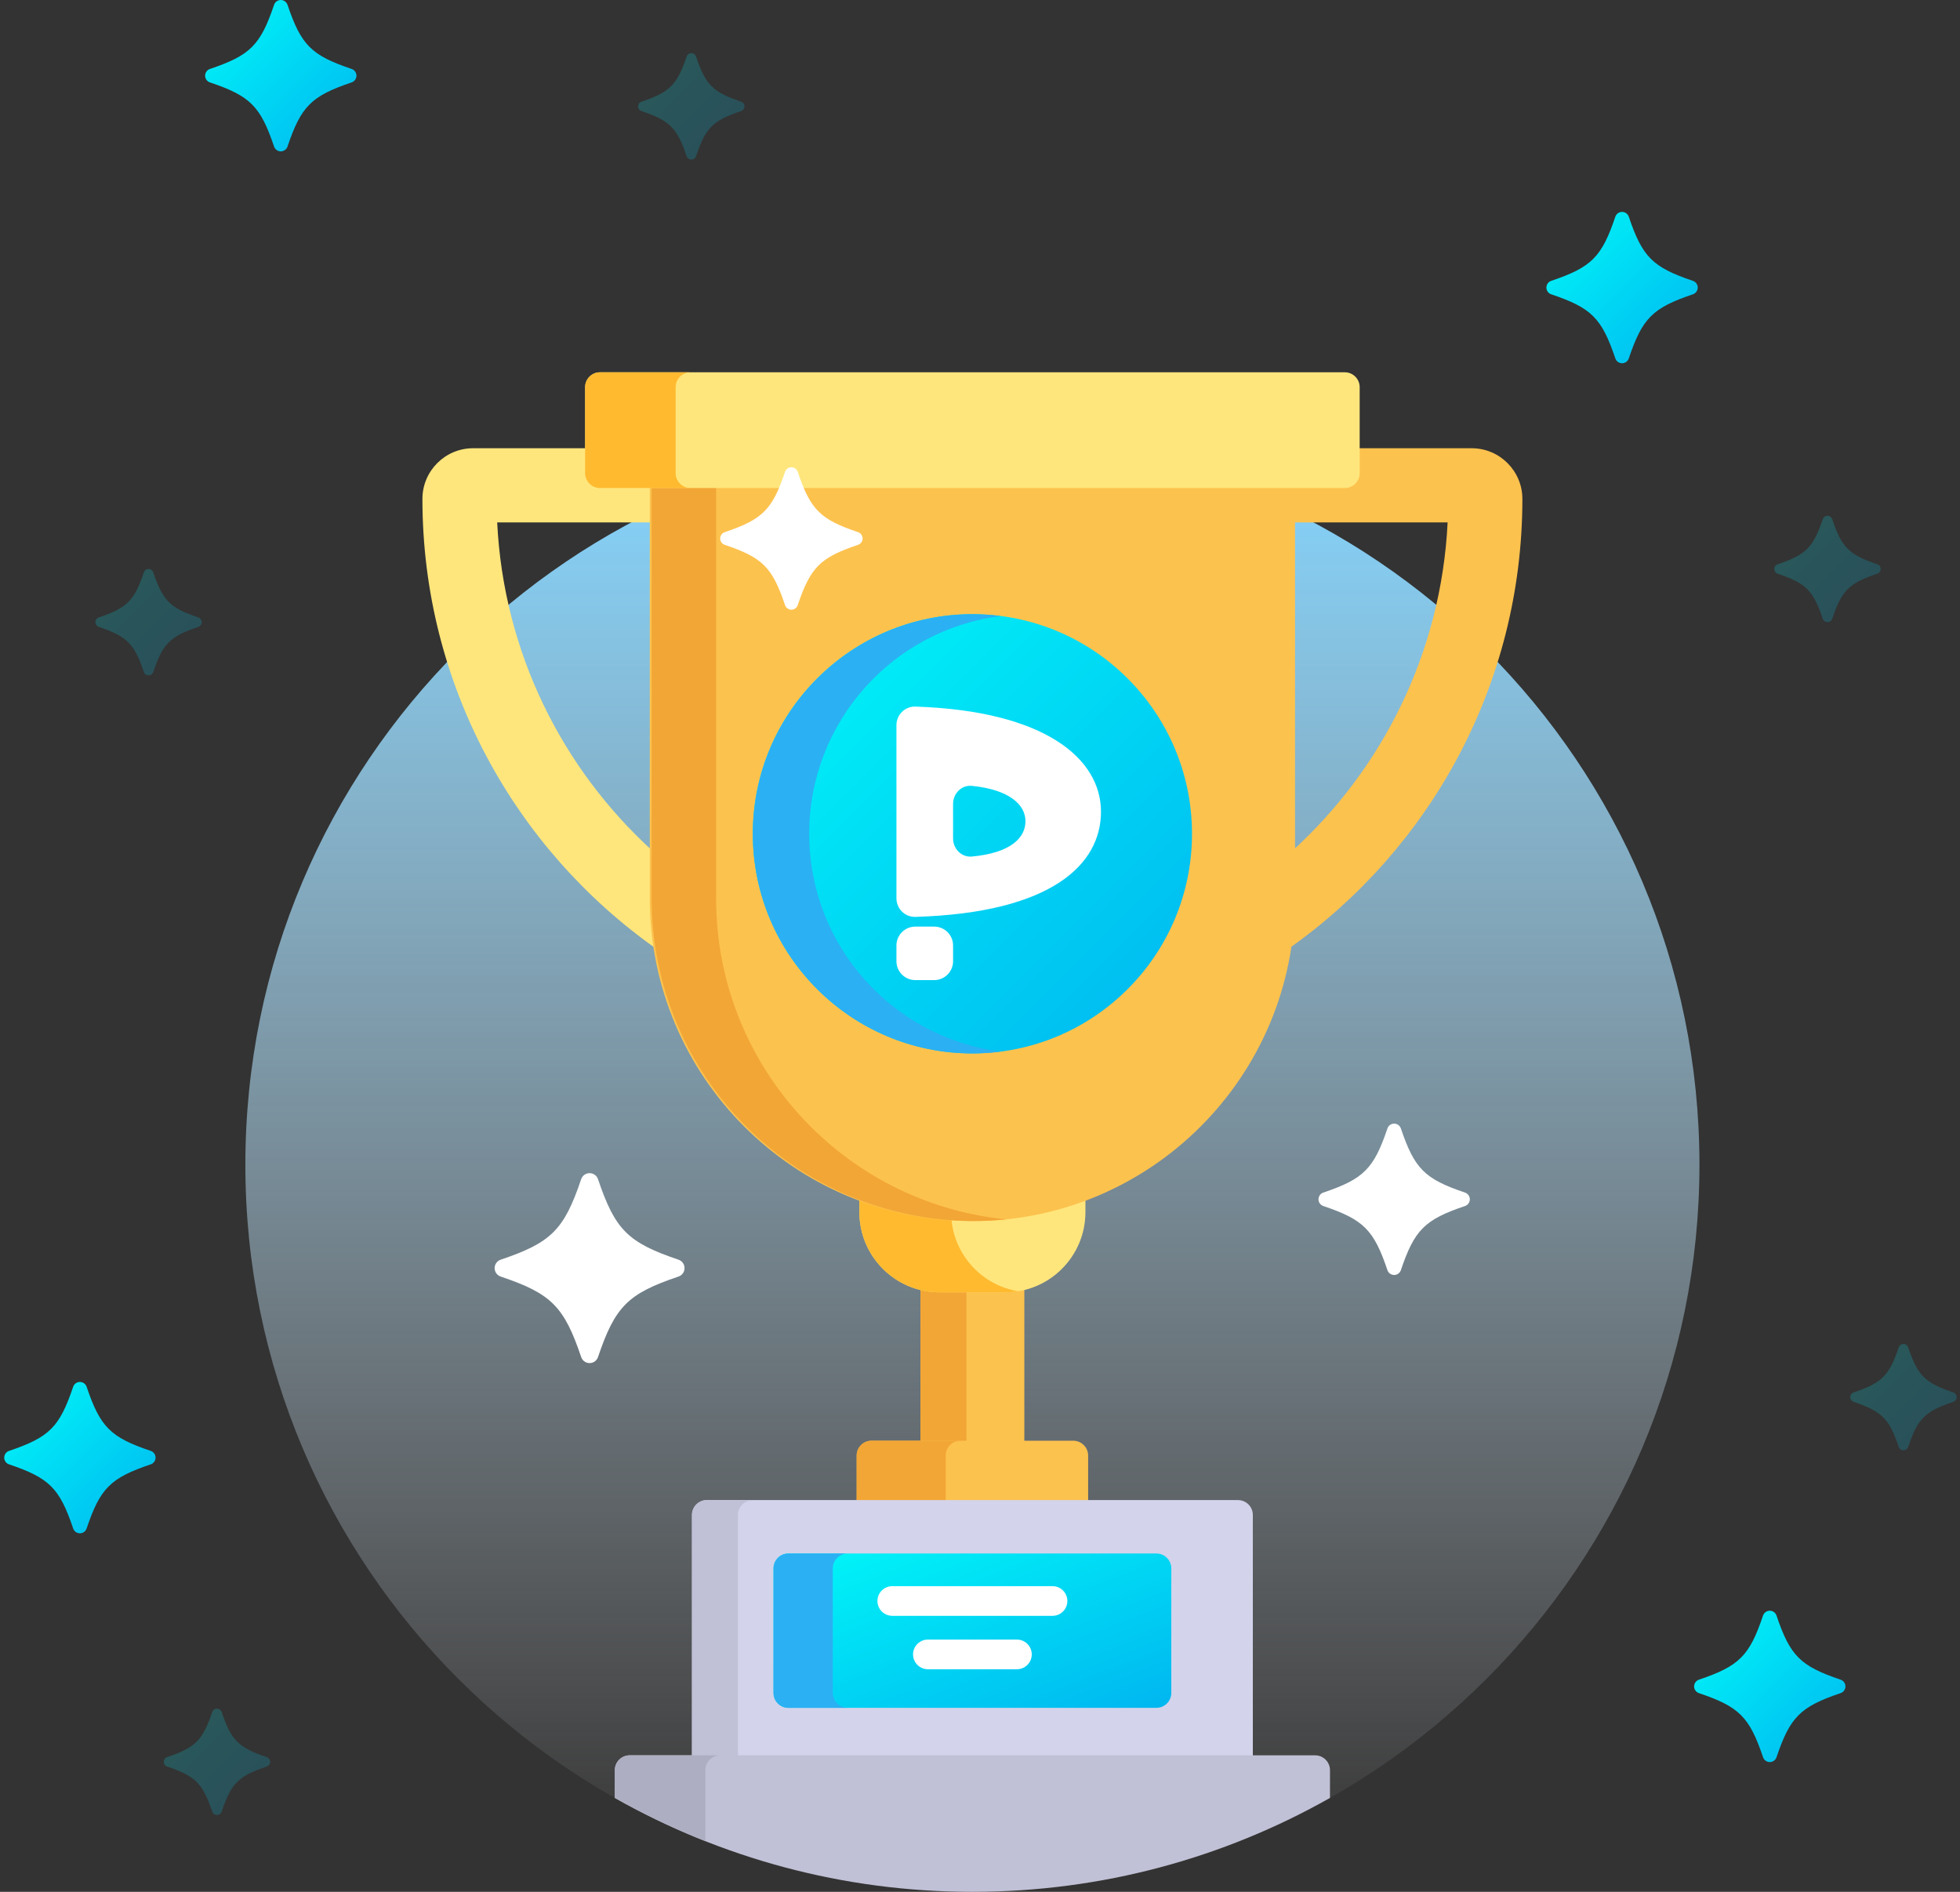 <svg width="258" height="249" viewBox="0 0 258 249" fill="none" xmlns="http://www.w3.org/2000/svg">
<rect x="0" y="0" width="258" height="249" fill="#333333" stroke="none"/>
<g clip-path="url(#clip0)">
<path d="M128 57.594C75.145 57.594 32.297 100.442 32.297 153.297C32.297 206.152 75.145 249 128 249C180.855 249 223.703 206.152 223.703 153.297C223.703 100.441 180.855 57.594 128 57.594Z" fill="url(#paint0_linear)"/>
<path d="M134.836 190.326V169.382C134.029 169.58 133.187 169.687 132.319 169.687H123.681C122.813 169.687 121.971 169.58 121.164 169.382V190.326H134.836Z" fill="#FCC24E"/>
<path d="M127.219 190.326V169.687H123.681C122.813 169.687 121.971 169.58 121.164 169.382V190.326H127.219Z" fill="#F2A635"/>
<path d="M128 160.329C122.764 160.329 117.75 159.365 113.123 157.61V159.536C113.123 165.367 117.85 170.094 123.681 170.094H132.319C138.15 170.094 142.877 165.367 142.877 159.536V157.61C138.249 159.365 133.236 160.329 128 160.329Z" fill="#FFE67C"/>
<path d="M125.224 160.236C120.991 159.958 116.926 159.053 113.123 157.61V159.536C113.123 165.367 117.85 170.094 123.681 170.094H132.32C132.905 170.094 133.479 170.044 134.038 169.953C129.25 169.168 125.547 165.164 125.224 160.236Z" fill="#FFBA30"/>
<path d="M143.234 198.219V191.578C143.234 190.504 142.355 189.625 141.281 189.625H114.719C113.645 189.625 112.766 190.504 112.766 191.578V198.219H143.234Z" fill="#FCC24E"/>
<path d="M124.484 198.219V191.578C124.484 190.504 125.363 189.625 126.438 189.625H114.719C113.645 189.625 112.766 190.504 112.766 191.578V198.219H124.484Z" fill="#F2A635"/>
<path d="M164.914 231.422V199.391C164.914 198.316 164.035 197.438 162.961 197.438H93.039C91.965 197.438 91.086 198.316 91.086 199.391V231.422H164.914Z" fill="#D3D3EB"/>
<path d="M97.141 231.422V199.391C97.141 198.316 98.019 197.438 99.094 197.438H93.039C91.965 197.438 91.086 198.316 91.086 199.391V231.422H97.141Z" fill="#C0C0D6"/>
<path d="M154.18 222.828C154.18 223.902 153.302 224.781 152.227 224.781H103.773C102.698 224.781 101.82 223.902 101.82 222.828V206.422C101.82 205.348 102.698 204.469 103.773 204.469H152.227C153.302 204.469 154.18 205.348 154.18 206.422V222.828Z" fill="url(#paint1_linear)"/>
<path d="M109.623 222.828V206.422C109.623 205.348 110.502 204.469 111.576 204.469H103.773C102.698 204.469 101.82 205.348 101.82 206.422V222.828C101.82 223.902 102.698 224.781 103.773 224.781H111.576C110.502 224.781 109.623 223.902 109.623 222.828Z" fill="#2BB0F3"/>
<path d="M173.117 231.031H82.883C81.809 231.031 80.93 231.91 80.93 232.984V236.637C94.829 244.504 110.889 249 128 249C145.111 249 161.171 244.504 175.07 236.637V232.984C175.07 231.91 174.191 231.031 173.117 231.031Z" fill="#C0C0D6"/>
<path d="M92.844 232.984C92.844 231.91 93.723 231.031 94.797 231.031H82.883C81.809 231.031 80.93 231.91 80.93 232.984V236.637C84.746 238.797 88.725 240.701 92.844 242.329V232.984Z" fill="#AEAEC2"/>
<path d="M193.725 58.997H178.586V62.281C178.586 63.143 177.885 63.844 177.023 63.844H170.468C170.252 63.844 170.078 64.019 170.078 64.234V68.762H190.554C189.718 85.873 181.982 101.2 170.078 112.017V118.252C170.078 120.521 169.894 122.747 169.547 124.92C188.189 111.809 200.395 90.138 200.395 65.667C200.395 61.989 197.403 58.997 193.725 58.997Z" fill="#FCC24E"/>
<path d="M85.923 118.252V112.017C74.018 101.2 66.282 85.873 65.446 68.762H85.923V64.234C85.923 64.019 85.748 63.844 85.532 63.844H78.977C78.115 63.844 77.414 63.143 77.414 62.281V58.997H62.275C58.597 58.997 55.605 61.989 55.605 65.667C55.605 90.138 67.811 111.809 86.453 124.92C86.106 122.747 85.923 120.521 85.923 118.252Z" fill="#FFE67C"/>
<path d="M85.532 63.844V118.252C85.532 141.706 104.546 160.72 128 160.72C151.454 160.72 170.468 141.706 170.468 118.252V63.844H85.532Z" fill="#FCC24E"/>
<path d="M94.261 118.242V63.444H85.778V118.242C85.778 141.696 104.791 160.71 128.246 160.71C129.668 160.71 131.072 160.635 132.458 160.497C111.009 158.354 94.261 140.254 94.261 118.242Z" fill="#F2A635"/>
<path d="M128 138.648C143.964 138.648 156.906 125.707 156.906 109.742C156.906 93.778 143.964 80.836 128 80.836C112.036 80.836 99.094 93.778 99.094 109.742C99.094 125.707 112.036 138.648 128 138.648Z" fill="url(#paint2_linear)"/>
<path d="M106.516 109.742C106.516 95.035 117.5 82.903 131.711 81.081C130.495 80.925 129.259 80.835 128 80.835C112.036 80.835 99.094 93.777 99.094 109.742C99.094 125.706 112.036 138.648 128 138.648C129.259 138.648 130.495 138.559 131.711 138.403C117.5 136.58 106.516 124.448 106.516 109.742Z" fill="#2BB0F3"/>
<path d="M118 126.515V124.443C118 123.071 119.113 121.958 120.485 121.958H122.971C124.343 121.958 125.456 123.071 125.456 124.443V126.515C125.456 127.887 124.343 129 122.971 129H120.485C119.113 129 118 127.887 118 126.515Z" fill="white"/>
<path fill-rule="evenodd" clip-rule="evenodd" d="M118 118.23V95.447C118 94.074 119.121 92.957 120.493 93.001C137.6 93.558 144.925 99.882 144.925 106.838C144.925 113.809 138.366 120.144 120.493 120.679C119.121 120.72 118 119.602 118 118.23ZM125.456 110.359V105.803C125.456 104.43 126.574 103.297 127.94 103.434C132.852 103.928 134.984 105.915 134.984 108.081C134.984 110.26 133.059 112.258 127.94 112.736C126.573 112.864 125.456 111.732 125.456 110.359Z" fill="white"/>
<path d="M178.977 62.281C178.977 63.355 178.098 64.234 177.023 64.234H78.977C77.902 64.234 77.023 63.355 77.023 62.281V50.953C77.023 49.879 77.902 49 78.977 49H177.023C178.098 49 178.977 49.879 178.977 50.953V62.281Z" fill="#FFE67C"/>
<path d="M88.938 62.281V50.953C88.938 49.879 89.816 49 90.891 49H78.977C77.902 49 77.023 49.879 77.023 50.953V62.281C77.023 63.355 77.902 64.234 78.977 64.234H90.891C89.816 64.234 88.938 63.355 88.938 62.281Z" fill="#FFBA30"/>
<path d="M77.609 179.408C77.107 179.408 76.66 179.087 76.499 178.611C74.251 171.949 72.568 170.266 65.907 168.018C65.43 167.857 65.109 167.411 65.109 166.908C65.109 166.405 65.43 165.958 65.906 165.798C72.568 163.55 74.25 161.866 76.499 155.205C76.66 154.729 77.106 154.408 77.609 154.408C78.112 154.408 78.559 154.729 78.719 155.205C80.968 161.866 82.65 163.55 89.312 165.798C89.788 165.959 90.109 166.405 90.109 166.908C90.109 167.411 89.788 167.857 89.312 168.018C82.65 170.266 80.968 171.949 78.719 178.611C78.559 179.087 78.112 179.408 77.609 179.408Z" fill="white"/>
<path d="M183.516 167.811C183.116 167.811 182.759 167.555 182.631 167.176C180.84 161.867 179.499 160.526 174.19 158.735C173.811 158.606 173.556 158.25 173.556 157.85C173.556 157.449 173.811 157.093 174.19 156.965C179.499 155.173 180.84 153.832 182.631 148.524C182.759 148.144 183.116 147.889 183.516 147.889C183.917 147.889 184.273 148.144 184.402 148.524C186.193 153.832 187.534 155.173 192.843 156.965C193.222 157.093 193.477 157.449 193.477 157.85C193.477 158.25 193.222 158.606 192.843 158.735C187.534 160.527 186.193 161.867 184.402 167.176C184.273 167.555 183.917 167.811 183.516 167.811Z" fill="white"/>
<path d="M138.547 212.672H117.453C116.375 212.672 115.5 211.797 115.5 210.719C115.5 209.64 116.375 208.766 117.453 208.766H138.547C139.626 208.766 140.5 209.64 140.5 210.719C140.5 211.797 139.626 212.672 138.547 212.672Z" fill="white"/>
<path d="M133.859 219.703H122.141C121.062 219.703 120.188 218.829 120.188 217.75C120.188 216.671 121.062 215.797 122.141 215.797H133.859C134.938 215.797 135.812 216.671 135.812 217.75C135.812 218.829 134.938 219.703 133.859 219.703Z" fill="white"/>
<path d="M104.172 80.25C103.795 80.25 103.46 80.009 103.339 79.652C101.653 74.656 100.391 73.394 95.394 71.708C95.037 71.587 94.797 71.252 94.797 70.875C94.797 70.498 95.037 70.163 95.394 70.042C100.391 68.356 101.653 67.094 103.339 62.098C103.46 61.741 103.795 61.5 104.172 61.5C104.549 61.5 104.884 61.741 105.005 62.098C106.691 67.094 107.953 68.356 112.949 70.042C113.306 70.163 113.547 70.498 113.547 70.875C113.547 71.252 113.306 71.587 112.949 71.708C107.953 73.394 106.691 74.656 105.005 79.652C104.884 80.009 104.549 80.25 104.172 80.25Z" fill="white"/>
</g>
<path d="M232.961 231.922C232.561 231.922 232.204 231.666 232.076 231.287C230.284 225.979 228.943 224.638 223.635 222.846C223.256 222.718 223 222.362 223 221.961C223 221.561 223.256 221.204 223.635 221.076C228.943 219.285 230.284 217.943 232.076 212.635C232.204 212.255 232.56 212 232.961 212C233.362 212 233.717 212.255 233.846 212.635C235.637 217.943 236.979 219.284 242.287 221.076C242.666 221.204 242.922 221.561 242.922 221.961C242.922 222.362 242.666 222.718 242.287 222.846C236.979 224.638 235.637 225.979 233.846 231.287C233.717 231.666 233.361 231.922 232.961 231.922Z" fill="url(#paint3_linear)"/>
<path opacity="0.2" d="M240.556 81.889C240.274 81.889 240.024 81.709 239.934 81.443C238.675 77.712 237.732 76.77 234.002 75.511C233.735 75.42 233.556 75.17 233.556 74.889C233.556 74.607 233.735 74.357 234.002 74.267C237.732 73.008 238.675 72.065 239.934 68.335C240.024 68.068 240.274 67.889 240.556 67.889C240.837 67.889 241.087 68.068 241.178 68.335C242.437 72.065 243.379 73.008 247.11 74.267C247.376 74.357 247.556 74.607 247.556 74.889C247.556 75.17 247.376 75.42 247.11 75.511C243.379 76.77 242.437 77.712 241.178 81.443C241.087 81.709 240.837 81.889 240.556 81.889Z" fill="url(#paint4_linear)"/>
<path opacity="0.2" d="M91 21C90.719 21 90.468 20.82 90.378 20.554C89.119 16.823 88.176 15.881 84.446 14.622C84.18 14.532 84 14.282 84 14C84 13.719 84.18 13.468 84.446 13.378C88.177 12.119 89.119 11.177 90.378 7.446C90.468 7.18 90.718 7 91 7C91.282 7 91.531 7.18 91.622 7.446C92.881 11.177 93.824 12.119 97.554 13.378C97.82 13.468 98 13.719 98 14C98 14.282 97.82 14.532 97.554 14.622C93.823 15.881 92.881 16.823 91.622 20.554C91.531 20.82 91.281 21 91 21Z" fill="url(#paint5_linear)"/>
<path opacity="0.2" d="M250.556 190.889C250.274 190.889 250.024 190.709 249.934 190.443C248.675 186.712 247.732 185.77 244.002 184.511C243.735 184.42 243.556 184.17 243.556 183.889C243.556 183.607 243.735 183.357 244.002 183.267C247.732 182.008 248.675 181.065 249.934 177.335C250.024 177.068 250.274 176.889 250.556 176.889C250.837 176.889 251.087 177.068 251.178 177.335C252.437 181.065 253.379 182.008 257.11 183.267C257.376 183.357 257.556 183.607 257.556 183.889C257.556 184.17 257.376 184.42 257.11 184.511C253.379 185.77 252.437 186.712 251.178 190.443C251.087 190.709 250.837 190.889 250.556 190.889Z" fill="url(#paint6_linear)"/>
<path d="M213.517 47.811C213.116 47.811 212.76 47.555 212.631 47.176C210.84 41.867 209.499 40.526 204.19 38.735C203.812 38.606 203.556 38.25 203.556 37.85C203.556 37.449 203.812 37.093 204.19 36.965C209.499 35.173 210.84 33.832 212.631 28.524C212.76 28.144 213.116 27.889 213.517 27.889C213.917 27.889 214.273 28.144 214.402 28.524C216.193 33.832 217.535 35.173 222.843 36.965C223.222 37.093 223.478 37.449 223.478 37.85C223.478 38.25 223.222 38.606 222.843 38.735C217.534 40.527 216.193 41.867 214.402 47.176C214.273 47.555 213.917 47.811 213.517 47.811Z" fill="url(#paint7_linear)"/>
<path d="M36.961 19.922C36.56 19.922 36.204 19.666 36.076 19.287C34.284 13.979 32.943 12.637 27.635 10.846C27.256 10.718 27 10.362 27 9.961C27 9.561 27.256 9.204 27.635 9.076C32.943 7.285 34.284 5.943 36.076 0.635C36.204 0.255 36.56 0 36.961 0C37.362 0 37.717 0.255 37.846 0.635C39.638 5.943 40.979 7.284 46.287 9.076C46.666 9.204 46.922 9.561 46.922 9.961C46.922 10.362 46.666 10.718 46.287 10.846C40.978 12.638 39.638 13.979 37.846 19.287C37.717 19.666 37.361 19.922 36.961 19.922Z" fill="url(#paint8_linear)"/>
<path opacity="0.2" d="M19.556 88.889C19.274 88.889 19.024 88.709 18.934 88.443C17.675 84.712 16.732 83.77 13.002 82.511C12.736 82.42 12.556 82.17 12.556 81.889C12.556 81.607 12.736 81.357 13.002 81.267C16.732 80.008 17.675 79.065 18.934 75.335C19.024 75.068 19.274 74.889 19.556 74.889C19.837 74.889 20.087 75.068 20.178 75.335C21.437 79.065 22.379 80.008 26.11 81.267C26.376 81.357 26.556 81.607 26.556 81.889C26.556 82.17 26.376 82.42 26.11 82.511C22.379 83.77 21.437 84.712 20.178 88.443C20.087 88.709 19.837 88.889 19.556 88.889Z" fill="url(#paint9_linear)"/>
<path d="M10.517 201.811C10.116 201.811 9.76 201.555 9.631 201.176C7.84 195.867 6.499 194.526 1.19 192.735C0.812 192.606 0.556 192.25 0.556 191.85C0.556 191.449 0.812 191.093 1.19 190.965C6.499 189.173 7.84 187.832 9.631 182.524C9.76 182.144 10.116 181.889 10.517 181.889C10.917 181.889 11.273 182.144 11.402 182.524C13.193 187.832 14.535 189.173 19.843 190.965C20.222 191.093 20.477 191.449 20.477 191.85C20.477 192.25 20.222 192.606 19.843 192.735C14.534 194.527 13.193 195.867 11.402 201.176C11.273 201.555 10.917 201.811 10.517 201.811Z" fill="url(#paint10_linear)"/>
<path opacity="0.2" d="M28.556 238.889C28.274 238.889 28.024 238.709 27.934 238.443C26.675 234.712 25.732 233.77 22.002 232.511C21.735 232.42 21.556 232.17 21.556 231.889C21.556 231.607 21.735 231.357 22.002 231.267C25.732 230.008 26.675 229.065 27.934 225.335C28.024 225.068 28.274 224.889 28.556 224.889C28.837 224.889 29.087 225.068 29.178 225.335C30.437 229.065 31.379 230.008 35.11 231.267C35.376 231.357 35.556 231.607 35.556 231.889C35.556 232.17 35.376 232.42 35.11 232.511C31.379 233.77 30.437 234.712 29.178 238.443C29.087 238.709 28.837 238.889 28.556 238.889Z" fill="url(#paint11_linear)"/>
<defs>
<linearGradient id="paint0_linear" x1="110.5" y1="57.594" x2="110.5" y2="248.594" gradientUnits="userSpaceOnUse">
<stop stop-color="#83D5FF"/>
<stop offset="1" stop-color="#F5F5FA" stop-opacity="0"/>
</linearGradient>
<linearGradient id="paint1_linear" x1="154.18" y1="224.781" x2="140.482" y2="189.47" gradientUnits="userSpaceOnUse">
<stop stop-color="#00B6F0"/>
<stop offset="1" stop-color="#00F8F8"/>
</linearGradient>
<linearGradient id="paint2_linear" x1="156.906" y1="138.648" x2="99.094" y2="80.836" gradientUnits="userSpaceOnUse">
<stop stop-color="#00B6F0"/>
<stop offset="1" stop-color="#00F8F8"/>
</linearGradient>
<linearGradient id="paint3_linear" x1="242.922" y1="231.922" x2="223" y2="212" gradientUnits="userSpaceOnUse">
<stop stop-color="#00B6F0"/>
<stop offset="1" stop-color="#00F8F8"/>
</linearGradient>
<linearGradient id="paint4_linear" x1="247.556" y1="81.889" x2="233.556" y2="67.889" gradientUnits="userSpaceOnUse">
<stop stop-color="#00B6F0"/>
<stop offset="1" stop-color="#00F8F8"/>
</linearGradient>
<linearGradient id="paint5_linear" x1="98" y1="21" x2="84" y2="7" gradientUnits="userSpaceOnUse">
<stop stop-color="#00B6F0"/>
<stop offset="1" stop-color="#00F8F8"/>
</linearGradient>
<linearGradient id="paint6_linear" x1="257.556" y1="190.889" x2="243.556" y2="176.889" gradientUnits="userSpaceOnUse">
<stop stop-color="#00B6F0"/>
<stop offset="1" stop-color="#00F8F8"/>
</linearGradient>
<linearGradient id="paint7_linear" x1="223.478" y1="47.811" x2="203.556" y2="27.889" gradientUnits="userSpaceOnUse">
<stop stop-color="#00B6F0"/>
<stop offset="1" stop-color="#00F8F8"/>
</linearGradient>
<linearGradient id="paint8_linear" x1="46.922" y1="19.922" x2="27" y2="2.52631e-05" gradientUnits="userSpaceOnUse">
<stop stop-color="#00B6F0"/>
<stop offset="1" stop-color="#00F8F8"/>
</linearGradient>
<linearGradient id="paint9_linear" x1="26.556" y1="88.889" x2="12.556" y2="74.889" gradientUnits="userSpaceOnUse">
<stop stop-color="#00B6F0"/>
<stop offset="1" stop-color="#00F8F8"/>
</linearGradient>
<linearGradient id="paint10_linear" x1="20.477" y1="201.811" x2="0.556" y2="181.889" gradientUnits="userSpaceOnUse">
<stop stop-color="#00B6F0"/>
<stop offset="1" stop-color="#00F8F8"/>
</linearGradient>
<linearGradient id="paint11_linear" x1="35.556" y1="238.889" x2="21.556" y2="224.889" gradientUnits="userSpaceOnUse">
<stop stop-color="#00B6F0"/>
<stop offset="1" stop-color="#00F8F8"/>
</linearGradient>
<clipPath id="clip0">
<rect width="200" height="200" fill="white" transform="translate(28 49)"/>
</clipPath>
</defs>
</svg>
